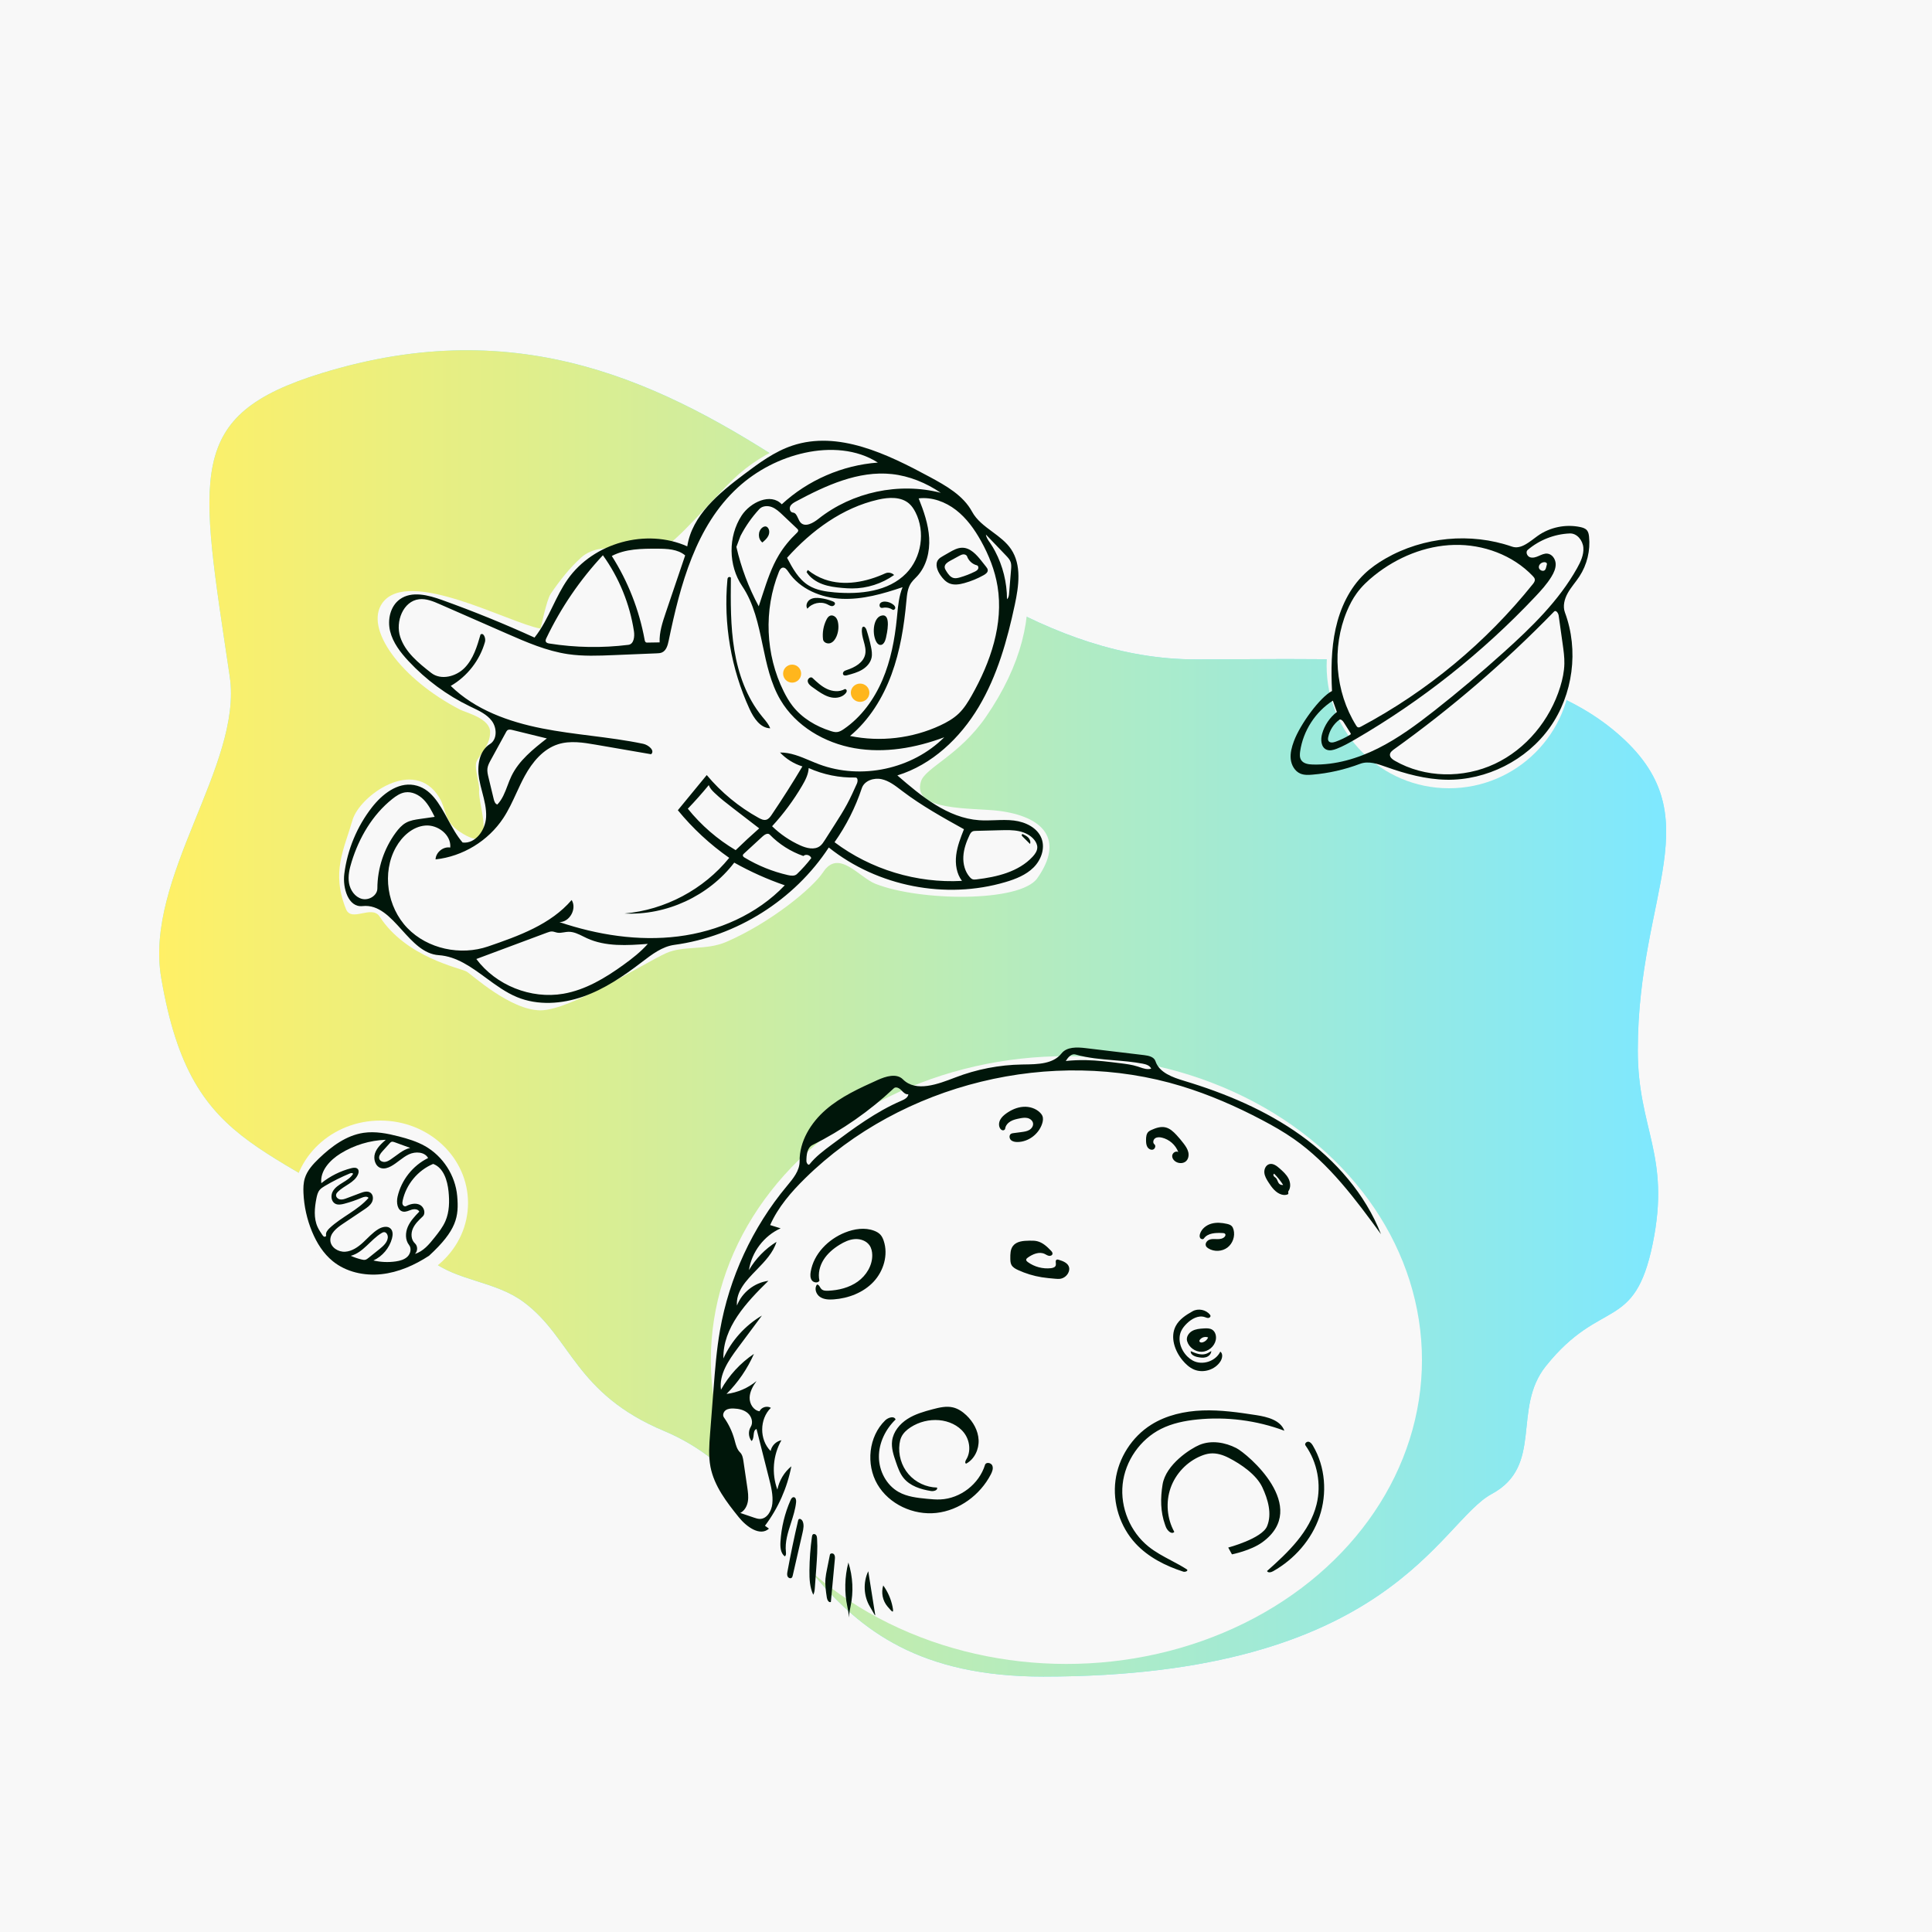 <svg width="350" height="350" viewBox="0 0 350 350" fill="none" xmlns="http://www.w3.org/2000/svg">
<rect width="350" height="350" fill="#F8F8F8"/>
<path fill-rule="evenodd" clip-rule="evenodd" d="M188.986 303.731C251.798 303.731 260.703 275.787 270.227 270.652C279.751 265.517 273.829 255.212 280.076 247.44C290.053 235.024 296.1 241.422 299.402 225.316C302.704 209.21 296.701 204.653 296.701 190.274C296.701 161.463 310.502 147.825 292.878 132.751C275.253 117.678 245.822 119.456 216.713 119.456C162.684 119.456 130.316 45.391 58.255 67.611C33.421 75.269 36.166 85.704 41.622 122.583C43.992 138.598 26.101 158.959 29.205 177.158C34.874 210.396 49.848 205.887 78.099 228.329C82.838 232.094 89.751 232.055 94.918 235.916C103.58 242.39 104.137 252.456 120.332 259.245C146.445 270.193 144.23 303.731 188.986 303.731Z" fill="#7EE8FF"/>
<path fill-rule="evenodd" clip-rule="evenodd" d="M188.986 303.731C251.798 303.731 260.703 275.787 270.227 270.652C279.751 265.517 273.829 255.212 280.076 247.44C290.053 235.024 296.1 241.422 299.402 225.316C302.704 209.21 296.701 204.653 296.701 190.274C296.701 161.463 310.502 147.825 292.878 132.751C275.253 117.678 245.822 119.456 216.713 119.456C162.684 119.456 130.316 45.391 58.255 67.611C33.421 75.269 36.166 85.704 41.622 122.583C43.992 138.598 26.101 158.959 29.205 177.158C34.874 210.396 49.848 205.887 78.099 228.329C82.838 232.094 89.751 232.055 94.918 235.916C103.58 242.39 104.137 252.456 120.332 259.245C146.445 270.193 144.23 303.731 188.986 303.731Z" fill="url(#paint0_linear)"/>
<ellipse cx="68.906" cy="217.933" rx="15.881" ry="14.933" fill="#F8F8F8"/>
<path fill-rule="evenodd" clip-rule="evenodd" d="M62.679 164.69C59.971 157.928 62.336 153.878 63.852 148.59C65.118 144.172 75.02 136.997 79.578 144.479C80.918 146.68 80.38 148.76 83.311 150.695C90.404 155.378 86.534 145.662 86.798 143.206C86.927 142.008 85.914 139.246 86.291 138.089C86.687 136.876 88.794 135.153 88.794 132.638C88.794 130.123 84.507 129.155 83.311 128.537C72.676 123.046 65.913 113.876 69.283 109.221C73.979 102.737 92.383 112.94 97.912 113.876C97.984 113.888 98.972 108.732 99.778 107.552C101.392 105.19 103.175 102.897 105.303 100.985C106.256 100.129 107.548 99.6 108.818 99.429C112.618 98.916 116.506 98.496 120.313 98.96C121.658 99.124 129.668 89.853 132.791 86.863C156.755 63.919 204.792 91.879 178.607 129.871C173.795 136.854 167.641 139.074 166.846 141.542C165.08 147.024 176.194 146.303 180.902 146.889C188.945 147.889 192.909 152.021 187.916 159.102C184.806 163.514 166.559 163.289 158.567 160.098C155.6 158.914 151.934 153.737 149.13 157.984C147.198 160.91 139.666 167.118 131.586 170.63C127.938 172.215 123.784 171.26 120.672 172.675C116.291 174.668 103.359 183.033 97.912 183.031C92.427 183.029 85.328 176.428 84.507 175.995C83.255 175.335 73.572 173.443 68.789 166.062C67.342 163.829 63.67 167.164 62.679 164.69Z" fill="#F8F8F8"/>
<ellipse cx="155.817" cy="125.495" rx="1.682" ry="1.658" fill="#FFB61D"/>
<circle cx="143.5" cy="122.033" r="1.633" fill="#FFB61D"/>
<ellipse cx="262.5" cy="120.633" rx="22.167" ry="22.167" fill="#F8F8F8"/>
<ellipse cx="193.189" cy="246.386" rx="64.412" ry="55.053" fill="#F8F8F8"/>
<path fill-rule="evenodd" clip-rule="evenodd" d="M138.582 276.404L139.305 276.928C137.673 278.392 135.219 276.572 133.842 274.865C131.63 272.121 129.384 269.205 128.711 265.746C128.327 263.777 128.481 261.748 128.635 259.748L129.26 251.685C129.536 248.112 129.814 244.533 130.432 241.003C132.106 231.45 136.32 222.353 142.525 214.899L142.587 214.824L142.587 214.824C143.683 213.508 144.879 212.071 144.858 210.365C144.813 206.756 146.892 203.383 149.621 201.02C152.35 198.657 155.692 197.141 158.982 195.657C160.473 194.984 162.42 194.382 163.575 195.539C165.951 197.92 169.917 196.404 173.056 195.195C176.909 193.71 181.026 192.91 185.155 192.844C185.275 192.842 185.396 192.84 185.518 192.838C187.997 192.803 190.788 192.763 192.3 190.842C193.263 189.619 195.105 189.69 196.65 189.875L207.28 191.147C208.093 191.244 209.066 191.465 209.323 192.243C210.009 194.326 212.432 195.176 214.532 195.809C221.998 198.06 229.296 201.117 235.635 205.66C241.974 210.202 247.331 216.313 250.174 223.575C245.552 217.257 240.81 210.821 234.396 206.334C232.56 205.05 230.608 203.942 228.626 202.897C223.949 200.431 219.081 198.306 214.023 196.763C190.547 189.597 163.391 196.243 145.877 213.44C143.338 215.933 140.957 218.68 139.517 221.934L141.419 222.524C138.404 223.872 136.164 226.825 135.679 230.092C136.893 228.014 138.622 226.239 140.669 224.973C140.083 226.929 138.56 228.502 137.066 230.043C135.163 232.007 133.308 233.922 133.505 236.517C134.409 234.146 136.685 232.355 139.203 232.036C135.209 235.938 130.924 240.518 131.051 246.1C132.508 242.877 134.981 240.122 138.03 238.328L133.641 244.226C131.981 246.456 130.233 249.005 130.613 251.759C132.057 249.168 134.121 246.925 136.584 245.272C135.398 247.969 133.705 250.443 131.619 252.524C133.603 252.285 135.512 251.463 137.05 250.187C136.406 251.088 135.825 252.103 135.803 253.21C135.781 254.317 136.498 255.505 137.594 255.664C137.926 254.923 138.966 254.61 139.652 255.045C137.573 257.068 137.551 260.817 139.607 262.863C139.79 261.901 140.602 261.091 141.564 260.909C140.03 263.59 139.754 266.958 140.831 269.853C141.157 268.212 142.067 266.694 143.361 265.634C142.615 269.525 140.967 273.24 138.582 276.404ZM137.674 275.165C138.972 275.152 139.78 273.699 139.915 272.408C140.077 270.863 139.693 269.319 139.312 267.813L137.054 258.88C136.629 259.014 136.579 259.477 136.528 259.961C136.484 260.374 136.438 260.804 136.155 261.059C135.583 260.348 135.518 259.271 136 258.497C136.487 257.715 136.169 256.62 135.478 256.01C134.788 255.401 133.827 255.194 132.907 255.164C132.409 255.147 131.88 255.186 131.473 255.472C131.066 255.758 130.852 256.367 131.141 256.773C132.001 257.979 132.649 259.336 133.045 260.764C133.074 260.871 133.103 260.979 133.131 261.088L133.132 261.088C133.328 261.829 133.53 262.592 134.073 263.12C134.492 263.529 134.599 264.152 134.684 264.731L135.374 269.425C135.5 270.28 135.625 271.151 135.481 272.003C135.338 272.854 134.878 273.698 134.105 274.085L136.572 274.924C136.929 275.046 137.296 275.169 137.674 275.165ZM164.556 198.226C164.07 198.329 163.662 197.902 163.314 197.537L163.274 197.496C162.918 197.123 162.304 196.798 161.929 197.151C157.552 201.269 152.57 204.744 147.194 207.43C146.219 207.918 146.088 209.232 146.087 210.323C146.087 210.688 146.436 211.199 146.663 210.914C147.771 209.525 149.213 208.447 150.638 207.385C154.647 204.396 158.703 201.379 163.299 199.408C163.857 199.169 164.51 198.831 164.556 198.226ZM208.55 193.595C208.302 193.013 207.596 192.803 206.975 192.686C205.28 192.367 203.556 192.222 201.833 192.077C199.467 191.879 197.104 191.681 194.828 191.031C194.098 190.823 193.475 191.562 193.075 192.207C194.275 192.082 195.482 192.03 196.688 192.052C198.787 192.091 200.876 192.353 202.959 192.614C204.018 192.746 205.084 192.881 206.099 193.209C206.217 193.247 206.336 193.288 206.456 193.329L206.456 193.329C207.149 193.567 207.866 193.813 208.55 193.595ZM186.14 202.543C186.619 202.652 187.076 203.011 187.148 203.498C187.22 203.983 186.888 204.457 186.464 204.704C186.04 204.951 185.538 205.02 185.052 205.085L183.587 205.279C183.44 205.298 183.289 205.319 183.161 205.395C182.793 205.613 182.818 206.204 183.12 206.508C183.421 206.812 183.882 206.887 184.31 206.887C186.303 206.883 188.189 205.449 188.798 203.551C188.943 203.101 189.019 202.6 188.84 202.161C188.749 201.939 188.598 201.747 188.429 201.576C187.645 200.781 186.478 200.431 185.365 200.51C184.251 200.589 183.193 201.063 182.287 201.714C181.853 202.027 181.439 202.393 181.193 202.867C180.946 203.342 180.893 203.944 181.169 204.402C181.274 204.577 181.437 204.732 181.638 204.765C181.839 204.798 182.072 204.668 182.097 204.465C182.166 203.903 182.577 203.427 183.067 203.141C183.556 202.855 184.121 202.729 184.677 202.618C185.159 202.521 185.66 202.433 186.14 202.543ZM146.868 230.379C147.415 227.14 150.031 224.507 153.081 223.286C154.762 222.614 156.685 222.319 158.375 222.967C158.792 223.127 159.196 223.348 159.496 223.678C159.779 223.989 159.956 224.38 160.09 224.778C160.949 227.325 160.077 230.27 158.233 232.225C156.388 234.179 153.702 235.205 151.021 235.397C150.163 235.459 149.24 235.424 148.531 234.936C147.822 234.448 147.47 233.363 148.016 232.698C148.274 232.71 148.413 232.94 148.556 233.176C148.626 233.293 148.698 233.411 148.785 233.505C149.082 233.825 149.575 233.849 150.012 233.83C151.913 233.75 153.842 233.279 155.389 232.172C156.937 231.065 158.048 229.256 158.016 227.354C158.005 226.741 157.872 226.114 157.525 225.609C156.955 224.78 155.877 224.405 154.873 224.472C153.869 224.538 152.928 224.983 152.073 225.514C150.948 226.212 149.908 227.09 149.203 228.21C148.498 229.331 148.153 230.716 148.451 232.006C148.188 232.482 147.404 232.387 147.08 231.95C146.757 231.513 146.777 230.915 146.868 230.379ZM164.374 257.072C162.983 257.967 161.83 259.368 161.615 261.007C161.442 262.334 161.887 263.655 162.325 264.919C162.667 265.906 163.02 266.914 163.672 267.73C164.848 269.204 166.796 269.814 168.658 270.113C169.165 270.195 169.934 269.966 169.754 269.485C167.788 269.449 165.854 268.538 164.575 267.045C163.295 265.552 162.691 263.501 162.956 261.553C163.012 261.143 163.106 260.735 163.278 260.359C163.626 259.598 164.275 259.013 164.978 258.559C166.491 257.581 168.333 257.123 170.128 257.278C171.858 257.428 173.586 258.186 174.643 259.565C175.699 260.943 175.951 262.977 175.019 264.443C174.867 264.681 174.757 265.102 175.034 265.152C176.535 264.343 177.368 262.561 177.284 260.858C177.2 259.156 176.301 257.563 175.065 256.388C174.382 255.739 173.573 255.19 172.657 254.969C171.448 254.678 170.184 254.978 168.982 255.294C167.383 255.715 165.764 256.177 164.374 257.072ZM232.675 259.187C227.645 257.309 222.181 256.609 216.841 257.159C214.602 257.389 212.356 257.846 210.343 258.854C206.545 260.755 203.829 264.668 203.377 268.891C202.925 273.114 204.752 277.513 208.062 280.174C209.317 281.184 210.742 281.939 212.168 282.696L212.168 282.696L212.169 282.696C213.142 283.212 214.117 283.729 215.039 284.328C215.303 284.58 214.71 284.831 214.363 284.719C211.138 283.678 208.005 282.094 205.704 279.605C202.905 276.577 201.54 272.278 202.08 268.19C202.62 264.102 205.055 260.304 208.544 258.106C211.304 256.368 214.603 255.636 217.863 255.518C221.122 255.401 224.372 255.867 227.595 256.366C229.608 256.678 231.969 257.276 232.675 259.187ZM179.759 265.488C179.531 264.965 178.613 264.828 178.445 265.374C177.378 268.846 173.99 271.47 170.363 271.637C169.542 271.674 168.722 271.598 167.905 271.519C166.145 271.349 164.33 271.148 162.789 270.281C160.573 269.035 159.239 266.477 159.224 263.935C159.208 261.392 160.414 258.921 162.245 257.158C161.991 256.446 160.899 256.79 160.358 257.316C157.354 260.235 156.839 265.274 158.946 268.893C161.054 272.512 165.47 274.541 169.632 274.081C173.795 273.621 177.553 270.834 179.488 267.119C179.752 266.613 179.987 266.011 179.759 265.488ZM153.692 283.067C153.014 285.668 152.949 288.426 153.505 291.055C153.755 292.235 153.782 292.884 153.787 293.006C153.788 293.02 153.788 293.027 153.788 293.027C153.789 293.027 153.789 293.02 153.79 293.006C153.795 292.884 153.825 292.232 154.08 291.051C154.648 288.417 154.513 285.634 153.692 283.067ZM157.294 284.64C156.331 286.659 156.45 289.158 157.602 291.076C157.861 291.507 158.057 291.857 158.202 292.116C158.396 292.464 158.498 292.645 158.533 292.633C158.572 292.62 158.531 292.376 158.445 291.866C158.411 291.662 158.37 291.415 158.323 291.122L157.294 284.64ZM160.007 287.219C159.598 288.508 159.899 289.999 160.776 291.028C161.671 292.08 161.963 292.417 161.691 291.063C161.412 289.681 160.834 288.361 160.007 287.219ZM238.504 272.554C237.274 277.492 233.345 281.233 229.535 284.607C229.71 284.982 230.272 284.847 230.633 284.644C234.491 282.473 237.613 278.933 239.038 274.741C240.463 270.549 240.108 265.732 237.86 261.918C237.671 261.598 237.43 261.257 237.066 261.186C236.701 261.114 236.281 261.537 236.495 261.841C238.656 264.902 239.409 268.918 238.504 272.554ZM183.029 227.971C183.02 227.19 183.031 226.344 183.503 225.721C184.152 224.864 185.384 224.774 186.46 224.759C186.94 224.752 187.425 224.746 187.892 224.857C188.887 225.094 189.679 225.828 190.385 226.567C190.541 226.731 190.707 226.932 190.669 227.155C190.621 227.432 190.274 227.559 189.999 227.503C189.816 227.465 189.653 227.374 189.488 227.283L189.488 227.283L189.488 227.283L189.488 227.283L189.488 227.283L189.488 227.283L189.488 227.283L189.488 227.283L189.488 227.283L189.488 227.283L189.488 227.283L189.488 227.283L189.488 227.283L189.488 227.283C189.405 227.237 189.322 227.191 189.237 227.152C188.248 226.698 187.086 227.196 186.197 227.824C186.058 227.923 185.907 228.05 185.904 228.22C185.9 228.392 186.047 228.525 186.186 228.627C187.386 229.506 188.923 229.913 190.401 229.743C190.754 229.703 191.17 229.573 191.261 229.23C191.297 229.095 191.283 228.937 191.27 228.785C191.247 228.529 191.226 228.289 191.441 228.2C191.552 228.154 191.679 228.188 191.795 228.221C192.595 228.454 193.531 228.828 193.686 229.647C193.73 229.883 193.699 230.13 193.623 230.358C193.403 231.027 192.789 231.55 192.093 231.661C191.784 231.71 191.469 231.683 191.157 231.656C190.343 231.587 189.528 231.517 188.721 231.387C187.24 231.148 185.791 230.707 184.428 230.079C183.956 229.861 183.464 229.593 183.224 229.13C183.042 228.779 183.034 228.366 183.029 227.971ZM213.455 208.709C212.979 207.422 211.829 206.406 210.493 206.094C210.079 205.997 209.612 205.973 209.262 206.213C208.911 206.452 208.791 207.036 209.125 207.298C209.449 207.552 209.253 208.149 208.857 208.262C208.461 208.375 208.035 208.106 207.837 207.745C207.64 207.384 207.619 206.955 207.616 206.543C207.613 205.993 207.663 205.38 208.069 205.01C208.224 204.869 208.417 204.778 208.608 204.693C209.398 204.339 210.273 204.039 211.118 204.229C211.923 204.41 212.565 205.005 213.127 205.609C213.587 206.105 214.022 206.624 214.431 207.164C214.791 207.64 215.137 208.147 215.272 208.728C215.407 209.309 215.29 209.983 214.842 210.375C214.402 210.76 213.727 210.793 213.194 210.555C212.722 210.345 212.32 209.884 212.355 209.369C212.391 208.855 213.022 208.428 213.455 208.709ZM217.704 244.889C218.885 244.855 219.985 243.946 220.241 242.792C220.396 242.091 220.204 241.256 219.593 240.879C219.146 240.604 218.585 240.624 218.061 240.657C217.336 240.704 216.583 240.767 215.953 241.129C215.323 241.491 214.855 242.241 215.052 242.941C215.373 244.078 216.523 244.923 217.704 244.889ZM217.856 243.185C217.628 243.247 217.302 243.188 217.281 242.952C217.273 242.854 217.326 242.762 217.386 242.684C217.721 242.249 218.361 242.081 218.867 242.293C218.691 242.724 218.306 243.064 217.856 243.185ZM218.466 225.71C218.274 225.266 218.646 224.749 219.099 224.579C219.462 224.443 219.855 224.457 220.246 224.471C220.343 224.475 220.441 224.478 220.537 224.479C221.021 224.485 221.555 224.405 221.869 224.037C221.98 223.907 222.055 223.716 221.97 223.568C221.882 223.413 221.674 223.386 221.496 223.377C220.263 223.313 218.807 223.351 218.097 224.36C217.944 224.577 217.57 224.504 217.427 224.28C217.284 224.056 217.317 223.763 217.398 223.51C217.689 222.606 218.525 221.948 219.438 221.684C220.351 221.42 221.331 221.503 222.258 221.713C222.57 221.784 222.895 221.877 223.123 222.102C223.304 222.28 223.405 222.525 223.471 222.77C223.787 223.944 223.321 225.288 222.346 226.014C221.372 226.741 219.951 226.803 218.916 226.165C218.732 226.052 218.552 225.909 218.466 225.71ZM214.24 246.448C214.812 247.135 215.491 247.758 216.313 248.108C217.976 248.814 220.101 248.161 221.082 246.645C221.439 246.092 221.599 245.249 221.071 244.857C220.225 246.635 217.771 247.421 216.05 246.464C215.72 246.281 215.42 246.046 215.148 245.786C213.91 244.601 213.265 242.665 213.991 241.113C214.228 240.607 214.591 240.17 214.989 239.778C215.856 238.922 217.096 238.221 218.253 238.602C218.301 238.618 218.349 238.635 218.397 238.653C218.559 238.713 218.722 238.773 218.893 238.763C219.113 238.75 219.344 238.552 219.287 238.338C219.27 238.275 219.231 238.22 219.191 238.169C218.475 237.258 217.072 236.976 216.06 237.541C214.856 238.214 213.633 239.005 212.993 240.227C211.951 242.215 212.802 244.725 214.24 246.448ZM233.412 215.788C233.359 215.864 233.373 215.97 233.385 216.071C233.4 216.191 233.414 216.304 233.316 216.353C232.956 216.531 232.524 216.512 232.14 216.395C231.092 216.073 230.389 215.111 229.796 214.188C229.449 213.649 229.104 213.076 229.048 212.437C228.992 211.798 229.318 211.079 229.934 210.898C230.62 210.697 231.293 211.207 231.827 211.683C232.429 212.219 233.045 212.772 233.417 213.487C233.79 214.202 233.873 215.126 233.412 215.788ZM231.133 213.395C231.281 213.538 231.361 213.731 231.442 213.925C231.522 214.115 231.602 214.305 231.746 214.449C231.928 214.63 232.205 214.712 232.456 214.658C231.985 213.928 231.439 213.247 230.829 212.629C230.666 212.678 230.652 212.919 230.751 213.059C230.81 213.143 230.893 213.205 230.977 213.267C231.031 213.308 231.085 213.348 231.133 213.395ZM141.388 279.304C141.33 280.261 141.403 281.37 142.169 281.947C142.425 281.805 142.407 281.44 142.375 281.149C142.177 279.359 142.733 277.635 143.292 275.898C143.692 274.656 144.094 273.407 144.222 272.125C144.26 271.752 144.161 271.243 143.787 271.229C143.507 271.218 143.326 271.514 143.214 271.77C142.167 274.147 141.546 276.711 141.388 279.304ZM215.713 244.776C216.577 245.158 217.536 245.548 218.44 245.274C218.8 245.164 219.121 244.956 219.436 244.751C219.434 245.28 218.979 245.724 218.473 245.875C217.966 246.026 217.421 245.945 216.904 245.833C216.33 245.709 215.628 245.357 215.713 244.776ZM147.328 288.907C147.549 288.514 147.586 288.048 147.619 287.598L147.88 284.019C148.008 282.263 148.136 280.499 148.021 278.742C148.007 278.52 147.984 278.287 147.855 278.106C147.726 277.925 147.452 277.829 147.275 277.963C147.145 278.062 147.112 278.24 147.09 278.402C146.806 280.434 146.655 282.485 146.637 284.537C146.623 286.025 146.691 287.562 147.328 288.907ZM143.416 285.83C143.187 286.024 142.805 285.854 142.679 285.582C142.552 285.309 142.603 284.992 142.657 284.696C143.224 281.607 143.866 278.532 144.584 275.475C144.602 275.398 144.622 275.319 144.671 275.258C144.86 275.024 145.242 275.259 145.376 275.528C145.705 276.187 145.548 276.975 145.383 277.693L143.614 285.41C143.578 285.564 143.537 285.729 143.416 285.83ZM149.544 285.968C149.445 287.126 149.619 288.289 149.792 289.439C149.854 289.848 150.149 290.392 150.519 290.206L151.24 282.497C151.269 282.184 151.289 281.836 151.094 281.588C150.9 281.34 150.407 281.351 150.345 281.659L149.814 284.303C149.703 284.854 149.592 285.407 149.544 285.968ZM223.985 262.341C221.933 261.285 219.435 260.868 217.303 261.753C215.71 262.415 211.21 265.27 210.611 268.931C210.21 271.382 210.214 273.885 211.072 276.251L211.21 276.623C211.465 277.293 212.279 278.063 212.734 277.509C211.405 275.107 211.157 272.133 212.069 269.545C212.981 266.956 215.038 264.794 217.579 263.756C218.113 263.537 218.672 263.365 219.247 263.311C220.409 263.201 221.57 263.577 222.609 264.11C224.847 265.256 227.62 267.163 228.685 269.441C229.712 271.637 230.469 274.256 229.539 276.495C228.61 278.734 222.505 280.354 222.505 280.354L223.18 281.587C223.18 281.587 226.598 280.913 228.685 279.393C237.448 273.011 225.948 263.352 223.985 262.341Z" fill="#00160A"/>
<path fill-rule="evenodd" clip-rule="evenodd" d="M69.09 230.83C65.992 231.163 62.709 230.446 60.289 228.481C58.576 227.09 57.372 225.155 56.527 223.115C55.609 220.901 55.082 218.526 54.976 216.132C54.936 215.231 54.958 214.313 55.222 213.45C55.658 212.031 56.708 210.892 57.78 209.864C60.06 207.677 62.74 205.682 65.865 205.222C67.995 204.909 70.161 205.336 72.246 205.873C73.883 206.294 75.519 206.791 76.991 207.621C80.246 209.456 82.501 212.955 82.827 216.677C83.153 220.398 82.752 222.864 77.729 227.488C75.12 229.192 72.189 230.498 69.09 230.83ZM74.555 219.149C74.053 219.307 73.552 219.587 73.033 219.496C71.973 219.309 71.783 217.855 72.019 216.805C72.692 213.798 74.788 211.143 77.556 209.789C76.929 208.653 75.265 208.569 74.088 209.115C72.911 209.662 71.99 210.646 70.852 211.269C70.285 211.579 69.614 211.798 68.998 211.605C67.984 211.288 67.597 209.96 67.929 208.95C68.261 207.941 69.089 207.187 69.885 206.483C67.002 206.584 64.149 207.449 61.696 208.967C59.775 210.155 57.954 212.102 58.209 214.346C59.796 213.068 61.661 212.135 63.636 211.63C64.055 211.523 64.581 211.47 64.843 211.813C65.041 212.074 64.984 212.448 64.857 212.75C64.226 214.247 62.369 214.75 61.218 215.896C61.066 216.047 60.922 216.22 60.885 216.431C60.813 216.842 61.206 217.218 61.618 217.287C62.031 217.356 62.445 217.206 62.836 217.058C63.648 216.751 64.461 216.445 65.273 216.138C65.861 215.916 66.56 215.705 67.083 216.053C67.624 216.414 67.675 217.235 67.369 217.808C67.063 218.382 66.502 218.767 65.962 219.129C64.659 220.002 63.357 220.875 62.055 221.747C60.965 222.478 59.744 223.463 59.847 224.771C59.945 226.003 61.3 226.84 62.532 226.761C63.765 226.682 64.85 225.928 65.76 225.092C66.67 224.257 67.491 223.303 68.548 222.663C69.237 222.245 70.221 222.013 70.781 222.593C71.214 223.041 71.172 223.761 71.01 224.362C70.542 226.095 69.276 227.595 67.647 228.348C68.972 228.654 70.355 228.712 71.701 228.517C72.469 228.406 73.264 228.193 73.82 227.652C74.375 227.11 74.59 226.156 74.108 225.548C73.39 224.641 73.418 223.313 73.877 222.251C74.337 221.188 75.156 220.33 75.96 219.497C75.73 219.023 75.058 218.991 74.555 219.149ZM80.693 221.208C81.415 219.539 81.441 217.652 81.258 215.843C81.056 213.843 80.358 211.555 78.474 210.854C75.712 212.001 73.581 214.558 72.951 217.481C72.898 217.727 72.857 217.991 72.953 218.223C73.05 218.455 73.337 218.624 73.56 218.507C74.323 218.107 75.262 217.88 76.039 218.255C76.815 218.63 77.193 219.8 76.564 220.39C75.87 221.042 75.157 221.72 74.782 222.595C74.407 223.471 74.461 224.604 75.167 225.244C75.697 225.725 75.698 226.669 75.169 227.152C76.672 226.713 77.744 225.42 78.718 224.195C79.463 223.258 80.217 222.307 80.693 221.208ZM63.388 212.579C61.825 213.227 60.307 213.987 58.85 214.849C58.504 215.054 58.154 215.271 57.9 215.583C57.558 216.006 57.428 216.557 57.322 217.09C56.981 218.813 56.805 220.668 57.528 222.268C57.759 222.779 58.075 223.246 58.389 223.71C58.482 223.847 58.587 223.994 58.746 224.04C58.905 224.086 59.114 223.958 59.077 223.797C58.962 223.3 59.338 222.833 59.71 222.483C61.884 220.437 64.814 219.262 66.769 217.005C66.472 216.653 65.91 216.818 65.487 216.999C64.479 217.429 63.441 217.786 62.382 218.065C61.835 218.209 61.226 218.326 60.728 218.061C59.998 217.672 59.879 216.607 60.265 215.876C60.65 215.144 61.383 214.672 62.09 214.242C62.796 213.813 63.538 213.364 63.962 212.654C63.885 212.452 63.588 212.496 63.388 212.579ZM68.74 226.29C69.431 225.735 70.177 225.08 70.253 224.197C70.292 223.735 69.996 223.17 69.535 223.215C69.393 223.228 69.263 223.298 69.141 223.371C67.132 224.572 65.809 226.919 63.542 227.503C64.183 227.789 64.851 228.015 65.534 228.175C65.737 228.223 65.949 228.265 66.154 228.223C66.392 228.174 66.591 228.017 66.781 227.864C67.434 227.34 68.087 226.815 68.74 226.29ZM70.609 207.1C70.161 207.595 69.714 208.09 69.267 208.584C68.913 208.976 68.533 209.493 68.73 209.983C68.875 210.344 69.304 210.526 69.692 210.496C70.08 210.466 70.433 210.267 70.759 210.054C71.918 209.293 72.962 208.257 74.314 207.953C73.376 207.612 72.438 207.27 71.501 206.928C71.305 206.857 71.087 206.786 70.895 206.865C70.78 206.913 70.692 207.008 70.609 207.1Z" fill="#00160A"/>
<path fill-rule="evenodd" clip-rule="evenodd" d="M88.063 148.026C87.946 150.369 86.138 152.907 83.808 152.63C82.757 151.413 81.933 149.904 81.12 148.412C79.558 145.546 78.031 142.746 74.989 142.215C72.002 141.693 69.22 143.89 67.359 146.285C64.664 149.753 62.923 153.955 62.374 158.313C62.051 160.875 63.102 164.428 65.669 164.146C68.601 163.824 70.686 166.131 72.807 168.476C74.77 170.647 76.763 172.852 79.487 173.038C82.73 173.26 85.379 175.203 88.06 177.169C89.851 178.483 91.656 179.807 93.663 180.636C97.438 182.195 101.791 181.894 105.644 180.539C109.497 179.185 112.926 176.852 116.171 174.373L116.341 174.243C118.113 172.888 119.967 171.47 122.17 171.171C133.435 169.645 143.912 163.038 150.143 153.531C158.977 160.593 171.329 163.007 182.172 159.79C184.012 159.244 185.863 158.512 187.228 157.162C188.592 155.813 189.366 153.717 188.695 151.919C187.962 149.953 185.77 148.9 183.687 148.647C182.545 148.508 181.394 148.549 180.242 148.59C179.293 148.624 178.343 148.658 177.397 148.591C171.669 148.186 166.9 144.236 162.563 140.473C168.847 138.545 173.942 133.704 177.306 128.058C180.67 122.412 182.472 115.979 183.842 109.551C184.563 106.168 185.098 102.357 183.166 99.489C182.301 98.205 181.032 97.266 179.768 96.331C178.345 95.278 176.928 94.229 176.098 92.696C174.502 89.747 171.391 87.998 168.441 86.405C160.719 82.236 151.85 77.945 143.528 80.73C140.287 81.814 137.487 83.892 134.757 85.949C130.223 89.364 125.367 93.37 124.503 98.98C117.085 95.662 107.489 98.312 102.825 104.967C101.759 106.49 100.94 108.168 100.122 109.845C99.159 111.82 98.197 113.792 96.833 115.503C91.356 113.008 85.775 110.739 80.11 108.706C77.598 107.804 74.598 107.007 72.433 108.568C70.698 109.82 70.165 112.276 70.674 114.354C71.184 116.432 72.544 118.194 74.002 119.76C77.167 123.156 80.968 125.958 85.148 127.975C85.283 128.04 85.419 128.104 85.555 128.169C86.865 128.793 88.21 129.434 89.082 130.579C90.044 131.843 90.104 133.957 88.755 134.796C86.762 136.035 86.395 138.814 86.803 141.125C86.943 141.914 87.148 142.696 87.353 143.477C87.747 144.982 88.14 146.483 88.063 148.026ZM142.167 160.381C137.146 165.654 130.08 168.739 122.854 169.641C115.629 170.542 108.251 169.37 101.349 167.05C103.205 167.049 104.548 164.619 103.56 163.046C99.756 167.481 93.957 169.558 88.431 171.454C83.439 173.167 77.472 171.923 73.805 168.127C70.138 164.331 69.145 158.102 71.724 153.497C72.845 151.495 74.746 149.752 77.032 149.556C79.318 149.36 81.779 151.255 81.567 153.539C80.295 153.318 78.957 154.399 78.904 155.689C83.825 155.158 88.451 152.339 91.177 148.208C92.118 146.782 92.833 145.229 93.549 143.675L93.549 143.675C94.029 142.631 94.51 141.587 95.06 140.58C96.428 138.074 98.392 135.685 101.115 134.824C103.3 134.133 105.661 134.517 107.92 134.906L117.952 136.636C118.703 135.988 117.487 134.949 116.516 134.746C113.38 134.091 110.201 133.687 107.022 133.283L107.022 133.283C104.073 132.909 101.125 132.535 98.211 131.96C92.154 130.765 86.067 128.579 81.658 124.257C84.648 122.537 86.924 119.614 87.857 116.293C88.046 115.621 87.596 114.517 87.05 114.952C86.427 117.108 85.751 119.357 84.189 120.968C82.627 122.58 79.886 123.288 78.118 121.905C75.823 120.111 73.41 118.153 72.503 115.384C71.595 112.616 73.031 108.897 75.924 108.558C77.223 108.406 78.493 108.942 79.691 109.467L91.774 114.764C95.37 116.341 99.02 117.933 102.905 118.505C105.633 118.906 108.407 118.794 111.162 118.68L118.971 118.358C119.29 118.345 119.618 118.33 119.912 118.204C120.696 117.87 120.962 116.911 121.136 116.076C123.231 105.964 126.047 95.292 133.664 88.318C137.073 85.198 141.319 83.001 145.835 82.02C150.286 81.054 155.198 81.338 159.03 83.8C152.601 84.273 146.358 86.985 141.624 91.36C139.634 89.236 135.932 90.972 134.345 93.411C131.886 97.192 131.931 102.444 134.454 106.183C136.578 109.33 137.366 113.085 138.156 116.848C138.881 120.307 139.608 123.773 141.376 126.782C144.172 131.541 149.379 134.597 154.817 135.544C160.255 136.491 165.893 135.502 171.062 133.563C165.277 139.333 156.036 141.329 148.386 138.46C147.828 138.251 147.273 138.018 146.718 137.784C144.96 137.044 143.196 136.301 141.311 136.323C142.415 137.493 143.826 138.371 145.363 138.845C143.591 141.823 141.731 144.748 139.788 147.617C139.539 147.983 139.256 148.374 138.83 148.499C138.356 148.637 137.861 148.401 137.429 148.162C133.855 146.186 130.652 143.544 128.034 140.41L122.798 146.78C125.485 150.065 128.627 152.978 132.106 155.409C127.476 161.129 120.461 164.855 113.128 165.488C120.718 165.875 128.402 162.315 133.014 156.275C135.934 157.914 139.001 159.291 142.167 160.381ZM166.17 104.368C167.847 102.539 168.468 99.927 168.325 97.45C168.181 94.972 167.348 92.59 166.426 90.287C168.828 90.002 171.269 90.908 173.183 92.388C175.096 93.868 176.534 95.882 177.713 97.994C179.142 100.555 180.238 103.324 180.713 106.218C181.833 113.031 179.442 119.978 176.04 125.987C175.379 127.153 174.668 128.312 173.704 129.244C172.733 130.181 171.538 130.856 170.314 131.425C165.262 133.772 159.45 134.449 153.994 133.327C157.477 130.427 159.937 126.431 161.504 122.178C163.07 117.925 163.787 113.404 164.2 108.89L164.203 108.865C164.307 107.727 164.416 106.531 165.065 105.591C165.28 105.28 165.545 105.01 165.811 104.74C165.932 104.617 166.053 104.494 166.17 104.368ZM159.866 123.168C158.363 126.684 156.034 129.912 152.877 132.07C152.507 132.322 152.111 132.566 151.666 132.618C151.273 132.664 150.88 132.556 150.503 132.437C147.819 131.59 145.283 130.088 143.561 127.861C142.936 127.054 142.426 126.162 141.971 125.248C138.657 118.589 138.332 110.509 141.101 103.605C141.234 103.276 141.423 102.905 141.771 102.836C142.222 102.747 142.568 103.208 142.821 103.591C144.89 106.726 148.758 108.313 152.51 108.477C156.262 108.641 159.953 107.575 163.511 106.373C162.862 107.958 162.697 109.685 162.534 111.397C162.513 111.612 162.492 111.827 162.471 112.042C162.089 115.847 161.369 119.652 159.866 123.168ZM159.102 90.505C161.022 90.068 163.262 89.948 164.729 91.261C165.203 91.686 165.555 92.23 165.844 92.796C167.661 96.347 166.95 101.023 164.159 103.873C160.932 107.167 155.826 107.71 151.231 107.319C149.582 107.179 147.887 106.925 146.48 106.055C144.659 104.929 143.58 102.946 142.583 101.052C147.01 96.105 152.628 91.976 159.102 90.505ZM174.63 150.223C174.027 151.743 173.419 153.285 173.222 154.909C173.025 156.533 173.281 158.276 174.269 159.58C166.073 160.033 157.744 157.506 151.183 152.574C153.299 149.58 154.97 146.272 156.124 142.791C156.58 141.417 158.321 140.843 159.733 141.161C161.034 141.454 162.127 142.289 163.192 143.103C163.284 143.173 163.375 143.243 163.467 143.313C166.956 145.961 170.8 148.097 174.63 150.223ZM117.358 170.992C116.066 172.448 114.521 173.656 112.943 174.795C109.649 177.173 106.057 179.335 102.054 180.026C96.186 181.038 89.848 178.508 86.291 173.733L99.088 168.959C99.394 168.845 99.712 168.729 100.038 168.747C100.223 168.758 100.4 168.811 100.578 168.864L100.578 168.864L100.578 168.864C100.696 168.899 100.815 168.934 100.936 168.957C101.347 169.035 101.761 168.967 102.177 168.898L102.177 168.898L102.177 168.898C102.436 168.856 102.696 168.813 102.956 168.805C103.914 168.776 104.794 169.214 105.665 169.647C105.886 169.757 106.107 169.867 106.328 169.968C109.721 171.529 113.634 171.276 117.358 170.992ZM98.881 116.239C98.79 116.037 98.886 115.805 98.981 115.606C101.602 110.117 105.068 105.033 109.221 100.59C112.143 104.646 114.087 109.4 114.844 114.341C114.996 115.329 114.832 116.694 113.841 116.818C109.088 117.41 104.253 117.33 99.523 116.58C99.273 116.54 98.984 116.47 98.881 116.239ZM116.78 115.9C115.801 110.521 113.77 105.335 110.834 100.722C113.319 99.414 116.256 99.392 119.064 99.401C120.838 99.407 122.774 99.469 124.125 100.618L120.619 110.961C120.024 112.717 119.422 114.523 119.497 116.375L117.281 116.411C117.202 116.412 117.12 116.413 117.047 116.383C116.87 116.308 116.814 116.089 116.78 115.9ZM145.292 142.371C145.881 141.37 146.442 140.3 146.501 139.14C149.153 140.333 152.072 140.924 154.979 140.856C155.435 140.845 155.419 141.549 155.232 141.965C154.666 143.224 154.099 144.485 153.444 145.701C152.772 146.949 152.009 148.145 151.247 149.34L149.42 152.203C149.17 152.595 148.911 152.996 148.54 153.276C147.542 154.025 146.119 153.665 144.981 153.154C143.093 152.305 141.355 151.124 139.872 149.681C141.932 147.446 143.752 144.991 145.292 142.371ZM76.732 144.846C77.61 145.732 78.184 146.867 78.744 147.982L76.109 148.357C75.23 148.483 74.33 148.615 73.554 149.045C72.799 149.462 72.217 150.132 71.704 150.826C69.561 153.73 68.373 157.327 68.365 160.936C68.363 162.24 66.822 163.17 65.561 162.839C64.3 162.509 63.444 161.256 63.225 159.971C63.008 158.686 63.315 157.372 63.7 156.126C65.054 151.744 67.478 147.604 71.064 144.743C71.749 144.197 72.506 143.685 73.371 143.547C74.603 143.35 75.853 143.96 76.732 144.846ZM187.398 152.182C187.703 152.574 187.929 153.051 187.915 153.547C187.898 154.188 187.491 154.75 187.054 155.219C184.51 157.946 180.6 158.874 176.897 159.311C176.653 159.34 176.397 159.366 176.168 159.276C175.98 159.203 175.829 159.058 175.695 158.907C174.801 157.902 174.447 156.498 174.52 155.155C174.592 153.813 175.056 152.52 175.632 151.305C175.754 151.05 175.895 150.781 176.142 150.644C176.34 150.534 176.576 150.526 176.802 150.52L181.283 150.402C182.387 150.373 183.502 150.346 184.582 150.573C185.662 150.801 186.72 151.311 187.398 152.182ZM137.452 109.838C135.626 106.454 134.26 102.823 133.403 99.075L134.141 97.104C135.053 95.337 136.204 93.693 137.552 92.231C138.1 91.635 139.052 91.569 139.809 91.856C140.567 92.143 141.176 92.714 141.764 93.271L144.41 95.778C144.488 95.852 144.571 95.933 144.597 96.038C144.646 96.236 144.483 96.417 144.335 96.558C143.096 97.736 141.995 99.064 141.112 100.528C139.778 102.741 138.963 105.221 138.159 107.677L137.452 109.838ZM144.215 90.834C149.602 87.949 155.494 85.234 161.571 85.883C164.748 86.223 167.787 87.487 170.433 89.277C162.852 87.328 154.403 89.126 148.271 93.991C147.324 94.743 145.902 95.56 145.058 94.693C144.842 94.47 144.7 94.158 144.562 93.854C144.341 93.368 144.129 92.901 143.634 92.856C143.161 92.812 142.951 92.171 143.152 91.741C143.352 91.311 143.796 91.058 144.215 90.834ZM129.415 143.608C130.478 144.63 131.649 145.532 132.818 146.431L137.538 150.066C136.084 151.347 134.662 152.664 133.273 154.014C129.966 152.054 127.015 149.497 124.604 146.504C125.923 145.129 127.19 143.703 128.401 142.231C128.591 142.775 129 143.209 129.415 143.608ZM99.068 133.775C96.583 135.717 94.014 137.761 92.647 140.603C92.38 141.158 92.159 141.742 91.939 142.326C91.471 143.566 91.004 144.802 90.096 145.746C89.693 145.628 89.535 145.154 89.437 144.746L88.491 140.813C88.364 140.282 88.235 139.736 88.308 139.195C88.38 138.657 88.645 138.166 88.906 137.69L91.681 132.619C91.743 132.506 91.807 132.39 91.906 132.308C92.151 132.104 92.515 132.169 92.825 132.245L99.068 133.775ZM139.441 151.194C141.136 152.937 143.242 154.276 145.539 155.072C145.968 154.668 146.799 154.891 146.968 155.456C146.178 156.481 145.31 157.447 144.375 158.342C143.957 158.742 143.288 158.657 142.725 158.528C139.972 157.896 137.321 156.826 134.901 155.369C134.739 155.272 134.557 155.133 134.573 154.945C134.584 154.818 134.684 154.72 134.777 154.634L138.174 151.505C138.53 151.177 139.104 150.847 139.441 151.194ZM182.81 107.491C182.779 107.874 182.725 108.302 182.425 108.543C182.423 105.532 181.676 102.524 180.27 99.861C180.015 99.378 179.738 98.906 179.431 98.454C179.391 98.397 179.351 98.338 179.311 98.28L179.31 98.28C179 97.832 178.683 97.374 178.607 96.839L182.247 100.641C182.582 100.991 182.926 101.356 183.085 101.814C183.238 102.255 183.201 102.737 183.163 103.202L182.81 107.491ZM178.628 102.658L177.804 101.619C176.897 100.476 175.784 99.228 174.325 99.227C173.478 99.226 172.7 99.659 171.965 100.081L170.824 100.735C170.512 100.914 170.192 101.1 169.972 101.384C169.338 102.204 169.801 103.402 170.4 104.248C170.814 104.833 171.311 105.395 171.971 105.677C172.824 106.041 173.805 105.88 174.7 105.634C175.924 105.296 177.108 104.809 178.215 104.186C178.569 103.987 178.961 103.695 178.943 103.29C178.932 103.051 178.777 102.846 178.628 102.658ZM171.427 103.46C171.285 103.234 171.138 102.993 171.136 102.727C171.132 102.205 171.652 101.855 172.11 101.605L173.737 100.718C173.983 100.584 174.239 100.447 174.518 100.428C174.798 100.409 175.109 100.544 175.203 100.808C175.48 101.587 176.164 102.208 176.965 102.41C177.225 102.476 177.309 102.835 177.186 103.073C177.063 103.311 176.812 103.45 176.572 103.569C175.715 103.994 174.818 104.341 173.898 104.604C173.529 104.709 173.138 104.802 172.765 104.713C172.154 104.568 171.761 103.992 171.427 103.46ZM159.854 111.492C158.24 111.68 157.933 114.589 158.682 116.141C158.837 116.46 159.078 116.789 159.43 116.833C160.031 116.91 160.363 116.168 160.496 115.576L160.499 115.563C160.675 114.783 161.458 111.305 159.854 111.492ZM151.532 115.308C151.855 114.556 151.962 113.712 151.839 112.903C151.782 112.527 151.669 112.145 151.417 111.859C151.166 111.574 150.751 111.407 150.393 111.536C150.069 111.653 149.865 111.97 149.712 112.278C149.17 113.366 148.954 114.614 149.099 115.821C149.166 116.383 149.874 116.689 150.411 116.512C150.947 116.334 151.309 115.828 151.532 115.308ZM156.289 113.586C156.539 113.378 156.855 113.755 156.957 114.064C157.291 115.08 157.567 116.114 157.785 117.161C157.922 117.823 158.035 118.51 157.889 119.169C157.683 120.099 156.976 120.856 156.156 121.34C155.336 121.825 154.402 122.076 153.482 122.321C153.239 122.386 152.933 122.432 152.776 122.236C152.643 122.069 152.709 121.807 152.86 121.657C153.009 121.51 153.216 121.441 153.416 121.376L153.428 121.372C154.862 120.901 156.396 120.05 156.73 118.577C156.913 117.768 156.69 116.954 156.465 116.137C156.261 115.393 156.056 114.646 156.157 113.896C156.172 113.782 156.2 113.659 156.289 113.586ZM146.269 110.273C145.891 109.75 146.194 108.955 146.741 108.613C147.289 108.272 147.982 108.277 148.622 108.359C149.386 108.458 150.138 108.652 150.854 108.936C151.007 108.997 151.171 109.074 151.238 109.224C151.362 109.501 151.041 109.804 150.737 109.804C150.492 109.804 150.271 109.686 150.052 109.57C149.999 109.542 149.946 109.513 149.893 109.487C148.697 108.894 147.111 109.238 146.269 110.273ZM160.05 110.093C160.619 109.998 161.221 110.13 161.699 110.452C161.898 110.586 162.184 110.36 162.185 110.119C162.186 109.878 162.007 109.676 161.818 109.527C161.41 109.206 160.902 109.014 160.385 108.985C160.05 108.966 159.68 109.031 159.465 109.287C159.25 109.544 159.315 110.025 159.638 110.114C159.753 110.146 159.874 110.124 159.992 110.103L160.015 110.099L160.05 110.093ZM152.998 124.857C153.158 124.767 153.369 124.924 153.393 125.106C153.416 125.289 153.313 125.463 153.194 125.603C152.598 126.306 151.571 126.523 150.665 126.358C149.758 126.193 148.945 125.705 148.18 125.191C147.821 124.949 147.466 124.7 147.118 124.442C146.756 124.175 146.371 123.849 146.328 123.401C146.285 122.954 146.858 122.504 147.185 122.812C147.989 123.569 148.811 124.338 149.81 124.806C150.81 125.275 152.036 125.4 152.998 124.857ZM135.786 128.442C132.437 121.162 131.039 112.995 131.778 105.016C131.791 104.88 131.808 104.734 131.898 104.63C132.025 104.485 132.286 104.491 132.406 104.642C132.363 109.032 132.322 113.447 133.039 117.778C133.755 122.109 135.276 126.393 138.054 129.792C138.137 129.893 138.222 129.994 138.306 130.096C138.784 130.669 139.266 131.246 139.537 131.937C137.73 131.903 136.541 130.083 135.786 128.442ZM139.071 95.569C139.009 95.502 138.937 95.442 138.853 95.406C138.611 95.302 138.328 95.409 138.117 95.566C137.274 96.189 137.27 97.649 138.111 98.276C138.52 97.927 138.941 97.564 139.181 97.083C139.421 96.601 139.436 95.964 139.071 95.569ZM146.339 103.256C147.248 103.994 148.283 104.575 149.386 104.966C152.945 106.228 156.945 105.435 160.379 103.866C160.904 103.626 161.574 103.752 161.975 104.167C159.769 105.738 157.068 106.602 154.36 106.601C153.763 106.601 153.166 106.56 152.571 106.508C151.354 106.402 150.128 106.246 148.983 105.82C147.838 105.394 146.768 104.672 146.12 103.637L146.339 103.256ZM185.096 151.224C185.061 151.345 185.158 151.461 185.248 151.55L186.6 152.892C186.748 152.506 186.582 152.057 186.299 151.756C186.015 151.456 185.632 151.273 185.258 151.097C185.185 151.1 185.117 151.154 185.096 151.224Z" fill="#00160A"/>
<path fill-rule="evenodd" clip-rule="evenodd" d="M273.909 99.023C275.566 99.597 277.126 98.103 278.554 97.085C280.763 95.51 283.645 94.914 286.297 95.485C286.737 95.579 287.198 95.721 287.488 96.066C287.753 96.381 287.828 96.81 287.871 97.219C288.132 99.725 287.506 102.314 286.128 104.423C285.457 105.449 284.618 106.363 284.018 107.432C283.419 108.501 283.076 109.807 283.503 110.955C286.042 117.785 284.986 125.841 280.771 131.785C276.557 137.728 269.304 141.391 262.019 141.255C258.294 141.185 254.643 140.191 251.133 138.94C249.602 138.394 247.918 137.796 246.398 138.372C243.623 139.423 240.703 140.087 237.747 140.338C237.013 140.401 236.247 140.433 235.57 140.143C234.557 139.71 233.945 138.611 233.829 137.515C233.713 136.419 234.016 135.322 234.398 134.289C235.552 131.172 239.136 126.302 241.305 125.18C241.13 121.395 241.149 117.565 241.967 113.865C242.786 110.164 244.456 106.574 247.196 103.956C248.328 102.875 249.623 101.975 250.979 101.194C257.84 97.243 266.429 96.43 273.909 99.023ZM263.461 98.715C258.214 98.838 253.107 100.946 249.006 104.22C247.801 105.181 246.67 106.249 245.766 107.497C245.053 108.481 244.49 109.567 244.019 110.686C241.226 117.33 241.863 125.313 245.676 131.429C245.759 131.563 245.855 131.704 246.003 131.756C246.186 131.82 246.383 131.727 246.554 131.635C258.53 125.254 269.189 116.415 277.677 105.828C277.879 105.576 278.092 105.283 278.048 104.963C278.016 104.722 277.844 104.527 277.677 104.352C274.055 100.554 268.707 98.593 263.461 98.715ZM270.796 138.378C276.484 135.708 280.804 130.431 282.651 124.425C283.07 123.065 283.37 121.659 283.4 120.237C283.425 119.04 283.258 117.849 283.091 116.664C282.85 114.946 282.609 113.228 282.367 111.511C282.303 111.055 281.864 110.454 281.544 110.784C272.644 119.943 262.926 128.306 252.543 135.741C252.198 135.989 251.818 136.295 251.799 136.719C251.777 137.21 252.246 137.567 252.672 137.813C258.116 140.952 265.108 141.048 270.796 138.378ZM235.711 137.679C236.124 138.343 237.021 138.478 237.803 138.5C241.905 138.614 245.963 137.412 249.633 135.576C253.303 133.74 256.624 131.285 259.852 128.752C264.157 125.373 268.334 121.831 272.404 118.173C277.445 113.642 282.399 108.836 285.708 102.921C286.348 101.777 286.939 100.523 286.839 99.215C286.739 97.908 285.696 96.588 284.386 96.639C281.606 96.748 278.873 97.817 276.756 99.623C276.336 99.982 276.633 100.747 277.151 100.941C277.669 101.136 278.246 100.943 278.752 100.719C279.259 100.496 279.786 100.234 280.336 100.296C281.176 100.389 281.773 101.249 281.823 102.093C281.873 102.937 281.499 103.748 281.06 104.47C280.246 105.806 279.183 106.97 278.11 108.108C268.565 118.22 257.554 126.947 245.529 133.93C244.446 134.558 243.351 135.175 242.185 135.634C241.574 135.874 240.873 136.067 240.276 135.792C239.298 135.341 239.22 133.968 239.513 132.932C239.954 131.376 240.906 129.969 242.187 128.982C241.944 128.298 241.702 127.615 241.459 126.931C238.297 128.951 236.078 132.386 235.537 136.099C235.459 136.634 235.424 137.219 235.711 137.679ZM244.701 132.988C244.723 132.918 244.682 132.844 244.643 132.782C244.234 132.133 243.826 131.484 243.417 130.835C243.233 130.541 242.875 130.208 242.598 130.417C241.6 131.169 240.885 132.289 240.623 133.511C240.572 133.753 240.542 134.022 240.673 134.231C240.917 134.619 241.501 134.533 241.933 134.378C242.854 134.048 243.741 133.623 244.576 133.114C244.627 133.082 244.683 133.046 244.701 132.988ZM280.233 102.095C280.192 101.926 279.992 101.853 279.818 101.845C279.292 101.822 278.742 102.255 278.775 102.781C278.809 103.307 279.59 103.638 279.917 103.224C280.015 103.099 280.057 102.94 280.096 102.786C280.135 102.634 280.174 102.481 280.213 102.328C280.232 102.252 280.252 102.171 280.233 102.095Z" fill="#00160A"/>
<defs>
<linearGradient id="paint0_linear" x1="302" y1="184" x2="29" y2="184" gradientUnits="userSpaceOnUse">
<stop stop-color="#7EE8FF"/>
<stop offset="1" stop-color="#FFF066"/>
</linearGradient>
</defs>
</svg>
